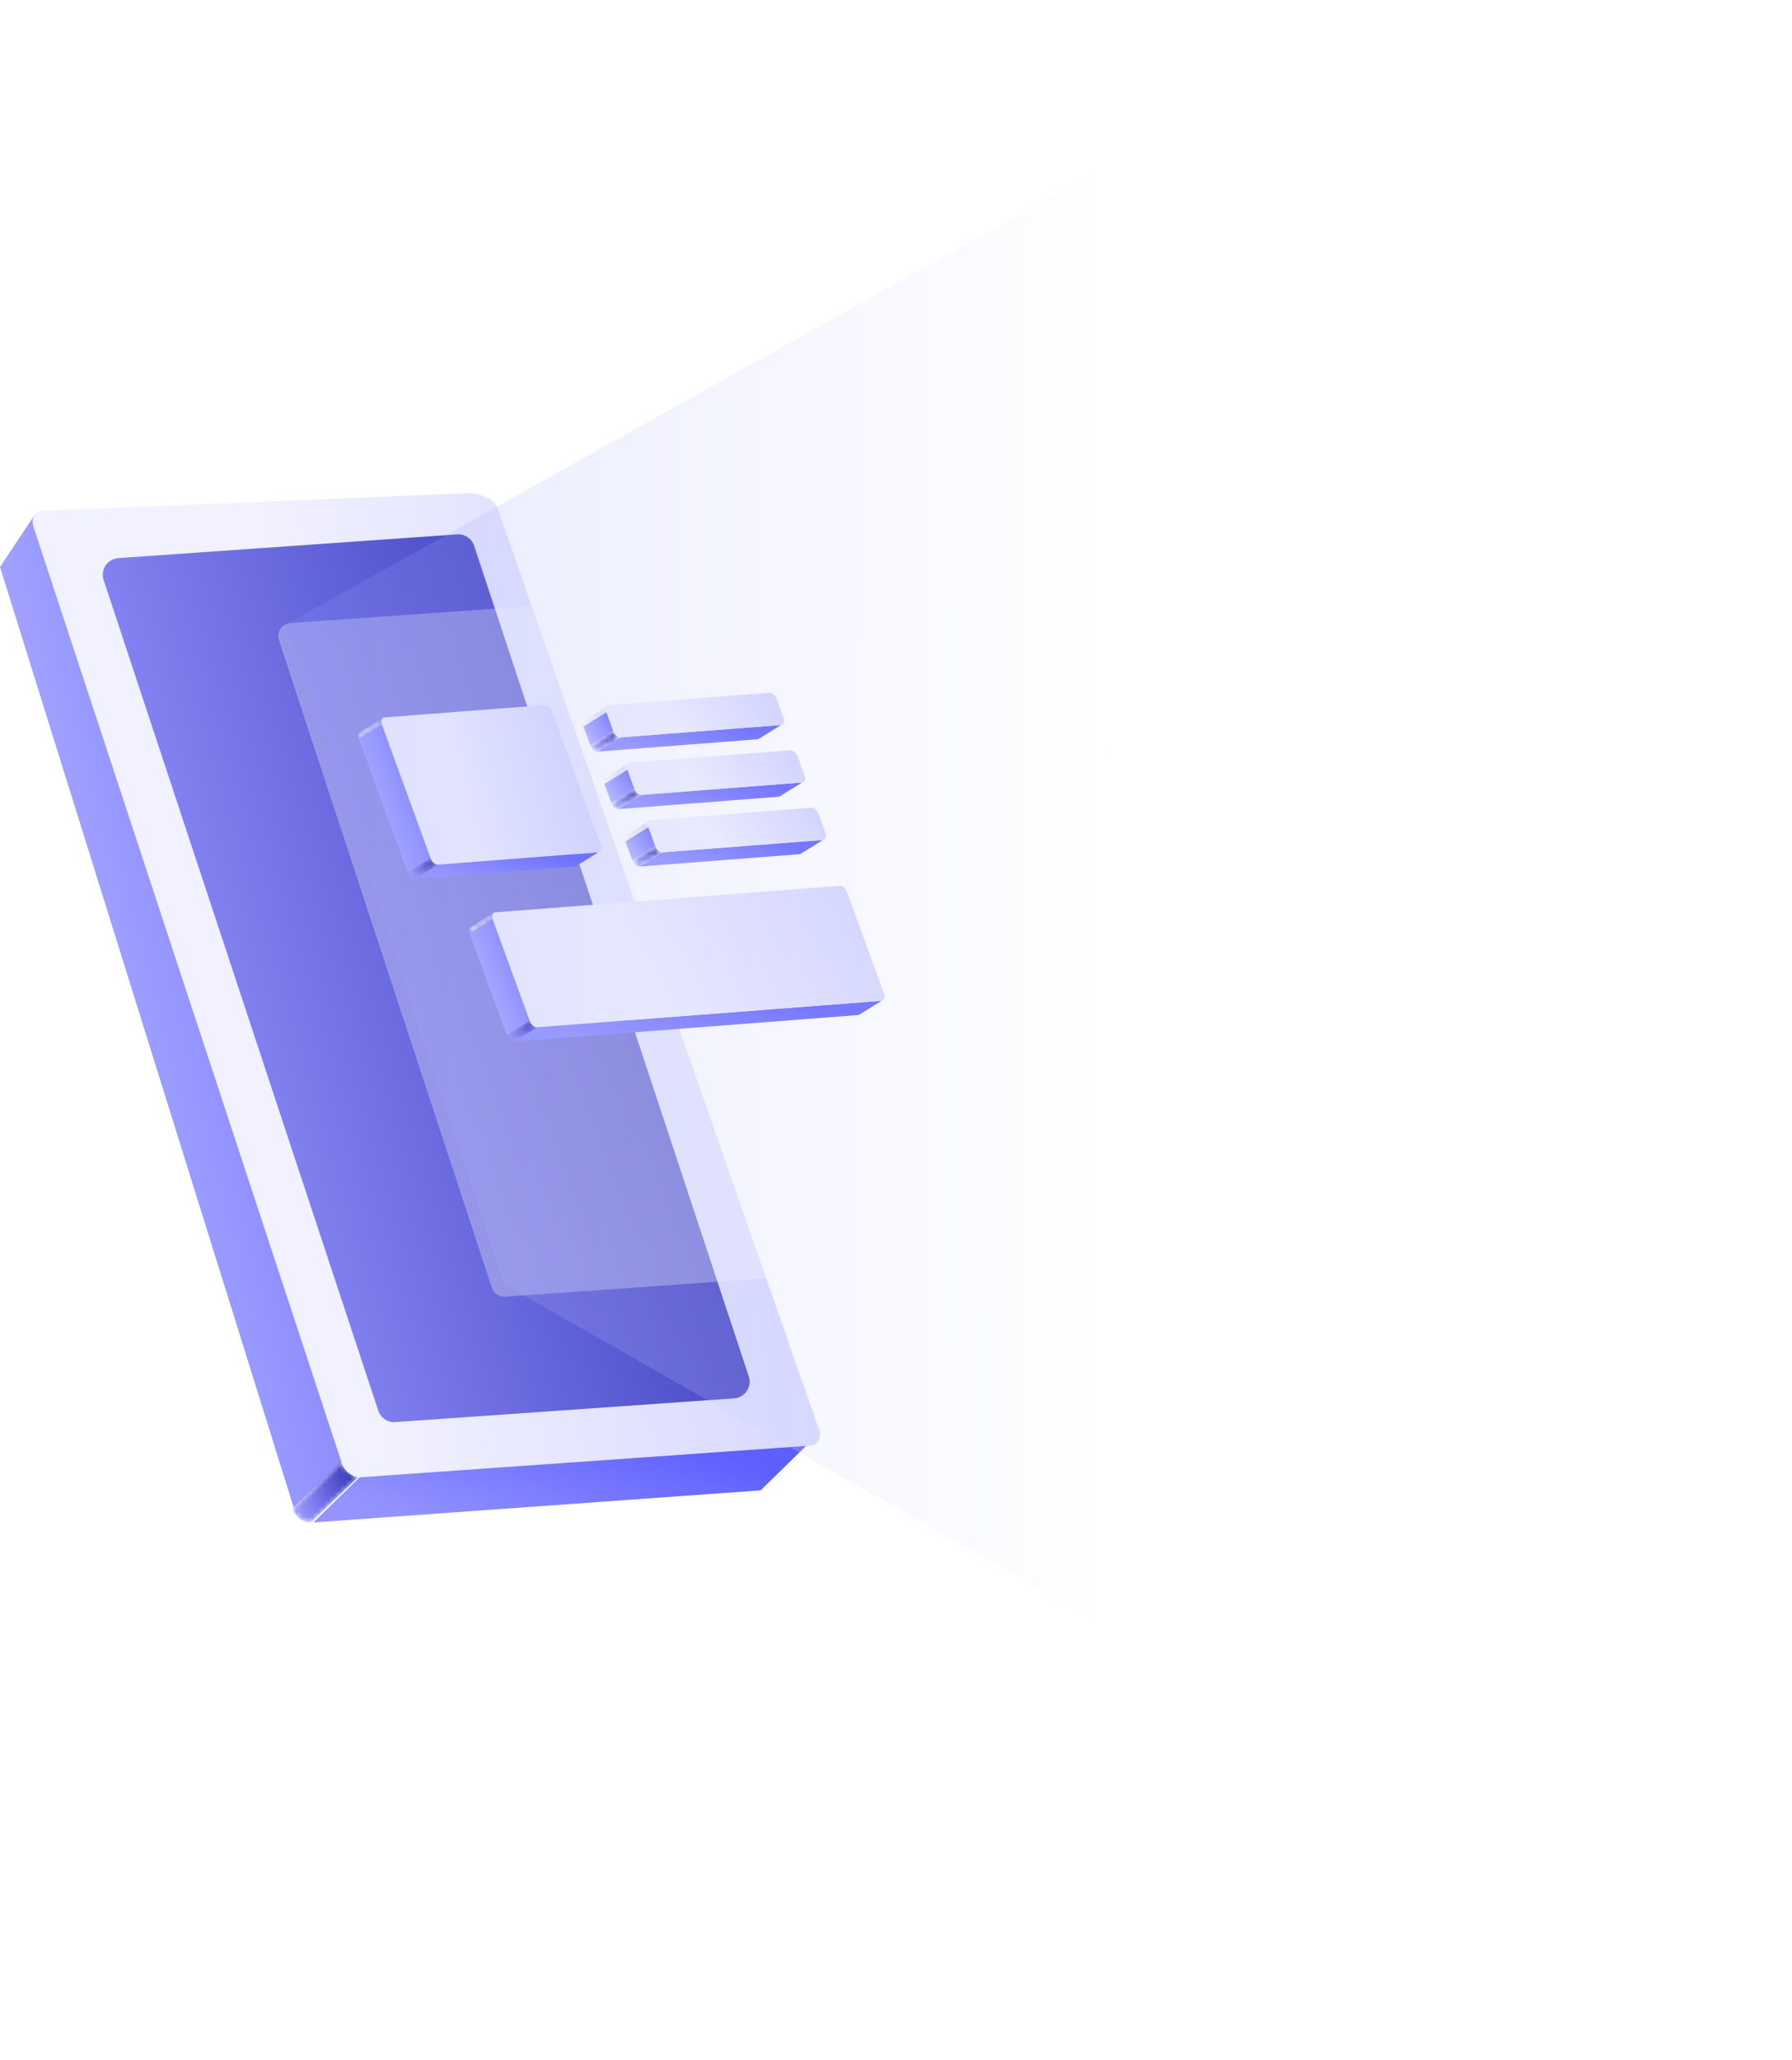 <svg width="335" height="385" viewBox="0 0 335 385" fill="none" xmlns="http://www.w3.org/2000/svg">
<path d="M151.387 269.526L142.195 278.524L58.586 284.524L67.778 275.526L151.387 269.526Z" fill="url(#paint0_linear_1_1605)"/>
<path d="M64.211 272.866L54.895 281.712L0 105.953L6.562 96.111L64.211 272.866Z" fill="url(#paint1_linear_1_1605)"/>
<mask id="mask0_1_1605" style="mask-type:luminance" maskUnits="userSpaceOnUse" x="54" y="273" width="14" height="12">
<path d="M67.352 275.685L58.144 284.52C56.705 284.622 55.129 283.455 54.624 281.913L63.832 273.078C64.34 274.616 65.917 275.783 67.352 275.685Z" fill="white"/>
</mask>
<g mask="url(#mask0_1_1605)">
<path d="M67.352 275.685L58.144 284.52C56.705 284.622 55.129 283.455 54.624 281.913L63.832 273.078C64.34 274.616 65.917 275.783 67.352 275.685Z" fill="url(#paint2_linear_1_1605)"/>
</g>
<path d="M87.645 92.168C89.088 92.066 92.408 93.159 92.914 94.704L153.103 267.196C153.612 268.738 152.855 270.072 151.412 270.174L67.433 276.081C65.99 276.183 64.409 275.014 63.903 273.469L6.252 98.436C5.742 96.895 6.499 95.561 7.942 95.459L87.645 92.168Z" fill="url(#paint3_linear_1_1605)"/>
<path d="M22.133 104.302L85.44 99.868C86.87 99.766 88.187 100.648 88.637 102.007L139.979 257.244C140.618 259.176 139.258 261.194 137.221 261.334L73.913 265.768C72.483 265.87 71.167 264.988 70.716 263.629L19.375 108.392C18.736 106.46 20.096 104.442 22.133 104.302Z" fill="url(#paint4_linear_1_1605)"/>
<g filter="url(#filter0_b_1_1605)">
<path d="M54.283 116.447L103.361 112.99C104.47 112.91 105.49 113.598 105.84 114.657L145.639 235.69C146.134 237.196 145.08 238.769 143.501 238.879L94.426 242.336C93.317 242.415 92.297 241.727 91.947 240.668L52.148 119.639C51.653 118.132 52.706 116.559 54.286 116.45L54.283 116.447Z" fill="white" fill-opacity="0.3"/>
</g>
<mask id="mask1_1_1605" style="mask-type:luminance" maskUnits="userSpaceOnUse" x="141" y="135" width="6" height="4">
<path d="M146.276 135.413L141.978 138.075C141.903 138.119 141.818 138.15 141.719 138.157L146.017 135.495C146.115 135.488 146.201 135.457 146.276 135.413Z" fill="white"/>
</mask>
<g mask="url(#mask1_1_1605)">
<path d="M146.275 135.414L141.977 138.075C141.902 138.12 141.817 138.151 141.718 138.158L146.016 135.496C146.114 135.489 146.2 135.458 146.275 135.414Z" fill="#565656"/>
</g>
<mask id="mask2_1_1605" style="mask-type:luminance" maskUnits="userSpaceOnUse" x="108" y="131" width="6" height="5">
<path d="M109.282 134.515L113.579 131.854C113.269 132.046 113.177 132.54 113.382 133.102L109.084 135.764C108.879 135.201 108.971 134.707 109.282 134.515Z" fill="white"/>
</mask>
<g mask="url(#mask2_1_1605)">
<path d="M113.381 133.103L109.083 135.764C109.059 135.699 109.039 135.637 109.025 135.572L113.323 132.911C113.34 132.972 113.357 133.038 113.381 133.103Z" fill="url(#paint5_linear_1_1605)"/>
<path d="M113.325 132.913L109.027 135.575C108.983 135.396 108.969 135.232 108.983 135.081L113.28 132.419C113.267 132.566 113.28 132.735 113.325 132.913Z" fill="url(#paint6_linear_1_1605)"/>
<path d="M113.282 132.423L108.984 135.084C108.995 134.964 109.025 134.858 109.07 134.769L113.367 132.107C113.323 132.2 113.296 132.306 113.282 132.423Z" fill="url(#paint7_linear_1_1605)"/>
<path d="M113.362 132.102L109.064 134.764C109.116 134.658 109.191 134.572 109.283 134.517L113.58 131.855C113.488 131.914 113.413 131.996 113.362 132.102Z" fill="url(#paint8_linear_1_1605)"/>
</g>
<path d="M146.014 135.494L141.717 138.152L111.741 140.464L116.036 137.802L146.014 135.494Z" fill="url(#paint9_linear_1_1605)"/>
<path d="M114.657 136.613L110.36 139.271L109.078 135.766L113.376 133.104L114.657 136.613Z" fill="url(#paint10_linear_1_1605)"/>
<mask id="mask3_1_1605" style="mask-type:luminance" maskUnits="userSpaceOnUse" x="110" y="136" width="7" height="5">
<path d="M116.041 137.807L111.743 140.469C111.235 140.507 110.618 139.978 110.366 139.282L114.664 136.62C114.916 137.317 115.533 137.845 116.041 137.807Z" fill="white"/>
</mask>
<g mask="url(#mask3_1_1605)">
<path d="M116.041 137.81L111.744 140.471C111.584 140.485 111.413 140.44 111.246 140.351L115.544 137.689C115.711 137.779 115.881 137.823 116.041 137.81Z" fill="url(#paint11_linear_1_1605)"/>
<path d="M115.543 137.689L111.246 140.35C111.137 140.292 111.028 140.213 110.922 140.12L115.22 137.459C115.322 137.551 115.431 137.63 115.543 137.689Z" fill="url(#paint12_linear_1_1605)"/>
<path d="M115.224 137.458L110.926 140.12C110.793 140 110.674 139.856 110.571 139.695L114.869 137.033C114.971 137.194 115.094 137.342 115.224 137.458Z" fill="url(#paint13_linear_1_1605)"/>
<path d="M114.866 137.034L110.568 139.695C110.486 139.568 110.418 139.431 110.367 139.284L114.665 136.622C114.72 136.766 114.788 136.907 114.866 137.034Z" fill="url(#paint14_linear_1_1605)"/>
</g>
<path d="M143.815 129.463C144.323 129.425 144.936 129.953 145.192 130.653L146.474 134.162C146.726 134.858 146.521 135.451 146.017 135.489L116.038 137.797C115.53 137.835 114.913 137.307 114.661 136.611L113.38 133.102C113.124 132.406 113.328 131.809 113.84 131.771L143.815 129.463Z" fill="url(#paint15_linear_1_1605)"/>
<mask id="mask4_1_1605" style="mask-type:luminance" maskUnits="userSpaceOnUse" x="145" y="146" width="6" height="3">
<path d="M150.198 146.159L145.901 148.821C145.826 148.865 145.74 148.896 145.642 148.903L149.939 146.241C150.038 146.235 150.123 146.207 150.198 146.159Z" fill="white"/>
</mask>
<g mask="url(#mask4_1_1605)">
<path d="M150.198 146.161L145.901 148.823C145.826 148.867 145.74 148.898 145.642 148.905L149.939 146.243C150.038 146.236 150.123 146.209 150.198 146.161Z" fill="#565656"/>
</g>
<mask id="mask5_1_1605" style="mask-type:luminance" maskUnits="userSpaceOnUse" x="112" y="142" width="6" height="5">
<path d="M113.196 145.262L117.493 142.6C117.183 142.792 117.091 143.29 117.296 143.849L112.998 146.51C112.793 145.951 112.885 145.454 113.196 145.262Z" fill="white"/>
</mask>
<g mask="url(#mask5_1_1605)">
<path d="M117.291 143.848L112.993 146.51C112.97 146.445 112.949 146.383 112.936 146.321L117.233 143.659C117.25 143.721 117.267 143.786 117.291 143.848Z" fill="url(#paint16_linear_1_1605)"/>
<path d="M117.235 143.661L112.937 146.323C112.893 146.145 112.879 145.98 112.893 145.829L117.191 143.167C117.177 143.315 117.191 143.483 117.235 143.661Z" fill="url(#paint17_linear_1_1605)"/>
<path d="M117.192 143.166L112.895 145.827C112.905 145.707 112.935 145.601 112.98 145.508L117.278 142.847C117.233 142.939 117.203 143.046 117.192 143.166Z" fill="url(#paint18_linear_1_1605)"/>
<path d="M117.275 142.848L112.978 145.509C113.029 145.403 113.104 145.317 113.196 145.262L117.493 142.601C117.401 142.659 117.326 142.745 117.275 142.848Z" fill="url(#paint19_linear_1_1605)"/>
</g>
<path d="M149.937 146.238L145.639 148.896L115.66 151.205L119.958 148.546L149.937 146.238Z" fill="url(#paint20_linear_1_1605)"/>
<path d="M118.577 147.354L114.279 150.016L113.001 146.507L117.295 143.845L118.577 147.354Z" fill="url(#paint21_linear_1_1605)"/>
<mask id="mask6_1_1605" style="mask-type:luminance" maskUnits="userSpaceOnUse" x="114" y="147" width="6" height="5">
<path d="M119.955 148.544L115.658 151.206C115.15 151.244 114.533 150.712 114.277 150.016L118.575 147.354C118.827 148.05 119.444 148.582 119.955 148.544Z" fill="white"/>
</mask>
<g mask="url(#mask6_1_1605)">
<path d="M119.955 148.545L115.657 151.206C115.497 151.22 115.326 151.175 115.159 151.086L119.457 148.425C119.624 148.514 119.794 148.558 119.955 148.545Z" fill="url(#paint22_linear_1_1605)"/>
<path d="M119.457 148.423L115.159 151.085C115.05 151.027 114.941 150.948 114.835 150.855L119.133 148.194C119.235 148.286 119.344 148.365 119.457 148.423Z" fill="url(#paint23_linear_1_1605)"/>
<path d="M119.133 148.194L114.835 150.855C114.702 150.735 114.583 150.591 114.478 150.427L118.775 147.765C118.878 147.93 119 148.074 119.133 148.194Z" fill="url(#paint24_linear_1_1605)"/>
<path d="M118.78 147.766L114.482 150.427C114.4 150.3 114.332 150.16 114.277 150.016L118.575 147.354C118.63 147.498 118.698 147.639 118.78 147.766Z" fill="url(#paint25_linear_1_1605)"/>
</g>
<path d="M147.733 140.207C148.241 140.169 148.858 140.701 149.11 141.397L150.392 144.906C150.644 145.602 150.443 146.199 149.935 146.237L119.956 148.545C119.448 148.583 118.831 148.051 118.576 147.355L117.294 143.846C117.042 143.15 117.243 142.553 117.754 142.515L147.733 140.207Z" fill="url(#paint26_linear_1_1605)"/>
<mask id="mask7_1_1605" style="mask-type:luminance" maskUnits="userSpaceOnUse" x="149" y="156" width="6" height="4">
<path d="M154.12 156.893L149.823 159.554C149.748 159.599 149.662 159.63 149.563 159.637L153.861 156.975C153.96 156.968 154.045 156.937 154.12 156.893Z" fill="white"/>
</mask>
<g mask="url(#mask7_1_1605)">
<path d="M154.121 156.893L149.823 159.554C149.748 159.599 149.663 159.63 149.564 159.637L153.862 156.975C153.961 156.968 154.046 156.937 154.121 156.893Z" fill="#565656"/>
</g>
<mask id="mask8_1_1605" style="mask-type:luminance" maskUnits="userSpaceOnUse" x="116" y="153" width="6" height="5">
<path d="M117.117 155.996L121.415 153.334C121.105 153.527 121.013 154.02 121.218 154.583L116.92 157.245C116.715 156.682 116.807 156.188 117.117 155.996Z" fill="white"/>
</mask>
<g mask="url(#mask8_1_1605)">
<path d="M121.22 154.581L116.922 157.242C116.898 157.177 116.878 157.116 116.864 157.05L121.162 154.389C121.179 154.45 121.196 154.516 121.22 154.581Z" fill="url(#paint27_linear_1_1605)"/>
<path d="M121.158 154.391L116.86 157.052C116.816 156.874 116.802 156.709 116.816 156.558L121.113 153.897C121.1 154.044 121.113 154.212 121.158 154.391Z" fill="url(#paint28_linear_1_1605)"/>
<path d="M121.115 153.901L116.817 156.562C116.828 156.442 116.858 156.336 116.903 156.247L121.2 153.585C121.156 153.678 121.129 153.784 121.115 153.901Z" fill="url(#paint29_linear_1_1605)"/>
<path d="M121.198 153.58L116.9 156.242C116.952 156.135 117.026 156.05 117.119 155.995L121.416 153.333C121.324 153.391 121.249 153.474 121.198 153.58Z" fill="url(#paint30_linear_1_1605)"/>
</g>
<path d="M153.856 156.973L149.558 159.631L119.579 161.943L123.877 159.282L153.856 156.973Z" fill="url(#paint31_linear_1_1605)"/>
<path d="M122.499 158.095L118.201 160.757L116.92 157.248L121.218 154.586L122.499 158.095Z" fill="url(#paint32_linear_1_1605)"/>
<mask id="mask9_1_1605" style="mask-type:luminance" maskUnits="userSpaceOnUse" x="118" y="158" width="6" height="4">
<path d="M123.877 159.286L119.579 161.948C119.071 161.986 118.454 161.457 118.202 160.761L122.5 158.099C122.752 158.796 123.369 159.324 123.877 159.286Z" fill="white"/>
</mask>
<g mask="url(#mask9_1_1605)">
<path d="M123.876 159.289L119.579 161.95C119.418 161.964 119.248 161.919 119.081 161.83L123.379 159.168C123.546 159.258 123.716 159.302 123.876 159.289Z" fill="url(#paint33_linear_1_1605)"/>
<path d="M123.378 159.168L119.081 161.829C118.972 161.771 118.862 161.692 118.757 161.599L123.055 158.938C123.157 159.03 123.266 159.109 123.378 159.168Z" fill="url(#paint34_linear_1_1605)"/>
<path d="M123.055 158.937L118.757 161.599C118.624 161.479 118.505 161.335 118.402 161.174L122.7 158.512C122.802 158.673 122.925 158.821 123.055 158.937Z" fill="url(#paint35_linear_1_1605)"/>
<path d="M122.701 158.513L118.403 161.174C118.321 161.047 118.253 160.91 118.202 160.763L122.5 158.101C122.554 158.245 122.623 158.386 122.701 158.513Z" fill="url(#paint36_linear_1_1605)"/>
</g>
<path d="M151.654 150.948C152.162 150.91 152.775 151.438 153.031 152.138L154.312 155.647C154.565 156.343 154.36 156.936 153.856 156.974L123.877 159.283C123.369 159.32 122.752 158.792 122.5 158.096L121.218 154.587C120.963 153.891 121.167 153.294 121.679 153.256L151.657 150.948H151.654Z" fill="url(#paint37_linear_1_1605)"/>
<mask id="mask10_1_1605" style="mask-type:luminance" maskUnits="userSpaceOnUse" x="107" y="159" width="6" height="3">
<path d="M112.124 159.195L107.826 161.856C107.751 161.901 107.663 161.932 107.567 161.939L111.865 159.277C111.964 159.27 112.053 159.239 112.124 159.195Z" fill="white"/>
</mask>
<g mask="url(#mask10_1_1605)">
<path d="M112.125 159.195L107.827 161.856C107.752 161.901 107.664 161.932 107.568 161.939L111.866 159.277C111.965 159.27 112.054 159.239 112.125 159.195Z" fill="#565656"/>
</g>
<mask id="mask11_1_1605" style="mask-type:luminance" maskUnits="userSpaceOnUse" x="66" y="134" width="6" height="5">
<path d="M67.284 136.819L71.581 134.157C71.271 134.349 71.176 134.843 71.384 135.405L67.086 138.067C66.881 137.505 66.977 137.011 67.284 136.819Z" fill="white"/>
</mask>
<g mask="url(#mask11_1_1605)">
<path d="M71.382 135.402L67.084 138.063C67.06 137.998 67.04 137.937 67.026 137.875L71.324 135.213C71.341 135.275 71.358 135.34 71.382 135.402Z" fill="url(#paint38_linear_1_1605)"/>
<path d="M71.326 135.215L67.028 137.877C66.984 137.699 66.97 137.534 66.984 137.383L71.281 134.721C71.268 134.869 71.281 135.037 71.326 135.215Z" fill="url(#paint39_linear_1_1605)"/>
<path d="M71.279 134.72L66.981 137.381C66.992 137.261 67.022 137.155 67.067 137.062L71.364 134.401C71.32 134.493 71.29 134.6 71.279 134.72Z" fill="url(#paint40_linear_1_1605)"/>
<path d="M71.363 134.405L67.065 137.066C67.117 136.96 67.192 136.874 67.284 136.819L71.581 134.158C71.489 134.216 71.414 134.302 71.363 134.405Z" fill="url(#paint41_linear_1_1605)"/>
</g>
<path d="M111.856 159.276L107.562 161.938L77.583 164.246L81.881 161.584L111.856 159.276Z" fill="url(#paint42_linear_1_1605)"/>
<path d="M80.501 160.398L76.204 163.059L67.083 138.069L71.381 135.407L80.501 160.398Z" fill="url(#paint43_linear_1_1605)"/>
<mask id="mask12_1_1605" style="mask-type:luminance" maskUnits="userSpaceOnUse" x="76" y="160" width="6" height="5">
<path d="M81.879 161.588L77.581 164.25C77.073 164.288 76.456 163.76 76.204 163.063L80.502 160.402C80.754 161.098 81.374 161.626 81.879 161.588Z" fill="white"/>
</mask>
<g mask="url(#mask12_1_1605)">
<path d="M81.879 161.589L77.582 164.251C77.421 164.264 77.251 164.22 77.084 164.131L81.382 161.469C81.549 161.558 81.719 161.603 81.879 161.589Z" fill="url(#paint44_linear_1_1605)"/>
<path d="M81.381 161.468L77.084 164.13C76.971 164.071 76.862 163.992 76.76 163.9L81.058 161.238C81.16 161.331 81.269 161.41 81.381 161.468Z" fill="url(#paint45_linear_1_1605)"/>
<path d="M81.058 161.238L76.761 163.899C76.628 163.779 76.508 163.635 76.406 163.474L80.704 160.812C80.806 160.973 80.929 161.121 81.058 161.238Z" fill="url(#paint46_linear_1_1605)"/>
<path d="M80.701 160.813L76.403 163.474C76.321 163.347 76.253 163.21 76.202 163.066L80.5 160.405C80.555 160.549 80.623 160.686 80.701 160.813Z" fill="url(#paint47_linear_1_1605)"/>
</g>
<path d="M101.82 131.769C102.328 131.731 102.945 132.259 103.2 132.959L112.321 157.95C112.573 158.646 112.368 159.239 111.861 159.277L81.882 161.585C81.374 161.623 80.757 161.095 80.505 160.399L71.381 135.408C71.125 134.711 71.333 134.115 71.841 134.077L101.82 131.769Z" fill="url(#paint48_linear_1_1605)"/>
<mask id="mask13_1_1605" style="mask-type:luminance" maskUnits="userSpaceOnUse" x="160" y="186" width="6" height="4">
<path d="M165.07 186.949L160.773 189.611C160.698 189.655 160.613 189.686 160.514 189.693L164.811 187.031C164.91 187.024 164.996 186.994 165.07 186.949Z" fill="white"/>
</mask>
<g mask="url(#mask13_1_1605)">
<path d="M165.07 186.949L160.772 189.611C160.697 189.656 160.612 189.687 160.513 189.693L164.81 187.032C164.909 187.025 164.995 186.994 165.07 186.949Z" fill="#565656"/>
</g>
<mask id="mask14_1_1605" style="mask-type:luminance" maskUnits="userSpaceOnUse" x="87" y="170" width="6" height="5">
<path d="M88.008 173.25L92.306 170.588C91.996 170.78 91.901 171.277 92.105 171.836L87.807 174.498C87.603 173.939 87.698 173.442 88.008 173.25Z" fill="white"/>
</mask>
<g mask="url(#mask14_1_1605)">
<path d="M92.103 171.841L87.805 174.503C87.781 174.438 87.761 174.376 87.747 174.314L92.045 171.653C92.062 171.714 92.079 171.776 92.103 171.841Z" fill="url(#paint49_linear_1_1605)"/>
<path d="M92.046 171.652L87.749 174.314C87.704 174.135 87.691 173.971 87.704 173.82L92.002 171.158C91.988 171.305 92.002 171.474 92.046 171.652Z" fill="url(#paint50_linear_1_1605)"/>
<path d="M92 171.159L87.702 173.821C87.712 173.701 87.743 173.594 87.787 173.502L92.085 170.84C92.041 170.933 92.01 171.039 92 171.159Z" fill="url(#paint51_linear_1_1605)"/>
<path d="M92.084 170.839L87.786 173.5C87.837 173.394 87.912 173.308 88.004 173.25L92.302 170.588C92.21 170.646 92.135 170.732 92.084 170.839Z" fill="url(#paint52_linear_1_1605)"/>
</g>
<path d="M164.816 187.031L160.518 189.689L96.109 194.653L100.407 191.991L164.816 187.031Z" fill="url(#paint53_linear_1_1605)"/>
<path d="M99.028 190.804L94.731 193.466L87.809 174.502L92.106 171.84L99.028 190.804Z" fill="url(#paint54_linear_1_1605)"/>
<mask id="mask15_1_1605" style="mask-type:luminance" maskUnits="userSpaceOnUse" x="94" y="190" width="7" height="5">
<path d="M100.409 191.993L96.111 194.655C95.603 194.693 94.987 194.165 94.734 193.468L99.032 190.807C99.284 191.503 99.905 192.031 100.409 191.993Z" fill="white"/>
</mask>
<g mask="url(#mask15_1_1605)">
<path d="M100.41 191.995L96.112 194.657C95.952 194.67 95.781 194.626 95.614 194.537L99.912 191.875C100.079 191.964 100.249 192.009 100.41 191.995Z" fill="url(#paint55_linear_1_1605)"/>
<path d="M99.912 191.874L95.614 194.536C95.501 194.477 95.392 194.399 95.29 194.306L99.588 191.644C99.69 191.737 99.799 191.816 99.912 191.874Z" fill="url(#paint56_linear_1_1605)"/>
<path d="M99.588 191.644L95.29 194.305C95.157 194.185 95.038 194.041 94.936 193.88L99.233 191.219C99.336 191.38 99.458 191.527 99.588 191.644Z" fill="url(#paint57_linear_1_1605)"/>
<path d="M99.234 191.216L94.936 193.877C94.855 193.751 94.787 193.613 94.735 193.469L99.033 190.808C99.088 190.952 99.156 191.089 99.234 191.216Z" fill="url(#paint58_linear_1_1605)"/>
</g>
<path d="M156.975 165.545C157.482 165.507 158.099 166.039 158.351 166.735L165.274 185.7C165.526 186.396 165.321 186.989 164.817 187.027L100.408 191.987C99.9 192.025 99.283 191.496 99.031 190.8L92.109 171.836C91.857 171.139 92.061 170.543 92.569 170.505L156.978 165.545H156.975Z" fill="url(#paint59_linear_1_1605)"/>
<path d="M236.488 14.402L53.431 116.733L94.207 239.998L334.773 377.006L410.232 369.038L460.239 32.991L236.488 14.402Z" fill="url(#paint60_linear_1_1605)" fill-opacity="0.2"/>
<defs>
<filter id="filter0_b_1_1605" x="46.641" y="107.6" width="104.505" height="140.125" filterUnits="userSpaceOnUse" color-interpolation-filters="sRGB">
<feFlood flood-opacity="0" result="BackgroundImageFix"/>
<feGaussianBlur in="BackgroundImageFix" stdDeviation="2.692"/>
<feComposite in2="SourceAlpha" operator="in" result="effect1_backgroundBlur_1_1605"/>
<feBlend mode="normal" in="SourceGraphic" in2="effect1_backgroundBlur_1_1605" result="shape"/>
</filter>
<linearGradient id="paint0_linear_1_1605" x1="149.704" y1="277.037" x2="137.436" y2="308.487" gradientUnits="userSpaceOnUse">
<stop stop-color="#5E5FFF"/>
<stop offset="1" stop-color="#9494FF"/>
</linearGradient>
<linearGradient id="paint1_linear_1_1605" x1="62.423" y1="128.429" x2="-18.365" y2="148.426" gradientUnits="userSpaceOnUse">
<stop stop-color="#7273FF"/>
<stop offset="1" stop-color="#B8B9FF"/>
</linearGradient>
<linearGradient id="paint2_linear_1_1605" x1="67.121" y1="278.812" x2="56.611" y2="283.652" gradientUnits="userSpaceOnUse">
<stop stop-color="#3A3BBA"/>
<stop offset="1" stop-color="#9494FF"/>
</linearGradient>
<linearGradient id="paint3_linear_1_1605" x1="57.984" y1="169.265" x2="168.455" y2="154.572" gradientUnits="userSpaceOnUse">
<stop stop-color="#F1F1FF"/>
<stop offset="1" stop-color="#CECFFF"/>
</linearGradient>
<linearGradient id="paint4_linear_1_1605" x1="137.946" y1="182.957" x2="27.025" y2="216.449" gradientUnits="userSpaceOnUse">
<stop stop-color="#3A3BBA"/>
<stop offset="1" stop-color="#9494FF"/>
</linearGradient>
<linearGradient id="paint5_linear_1_1605" x1="111.203" y1="132.911" x2="111.203" y2="135.764" gradientUnits="userSpaceOnUse">
<stop stop-color="#494949"/>
<stop offset="0" stop-color="#C9C4FF"/>
<stop offset="1" stop-color="white"/>
</linearGradient>
<linearGradient id="paint6_linear_1_1605" x1="111.151" y1="132.419" x2="111.151" y2="135.575" gradientUnits="userSpaceOnUse">
<stop stop-color="#494949"/>
<stop offset="0" stop-color="#C9C4FF"/>
<stop offset="1" stop-color="white"/>
</linearGradient>
<linearGradient id="paint7_linear_1_1605" x1="111.176" y1="132.107" x2="111.176" y2="135.084" gradientUnits="userSpaceOnUse">
<stop stop-color="#494949"/>
<stop offset="0" stop-color="#C9C4FF"/>
<stop offset="1" stop-color="white"/>
</linearGradient>
<linearGradient id="paint8_linear_1_1605" x1="111.322" y1="131.855" x2="111.322" y2="134.764" gradientUnits="userSpaceOnUse">
<stop stop-color="#494949"/>
<stop offset="0" stop-color="#C9C4FF"/>
<stop offset="1" stop-color="white"/>
</linearGradient>
<linearGradient id="paint9_linear_1_1605" x1="145.393" y1="137.983" x2="141.649" y2="148.68" gradientUnits="userSpaceOnUse">
<stop stop-color="#5E5FFF"/>
<stop offset="1" stop-color="#9494FF"/>
</linearGradient>
<linearGradient id="paint10_linear_1_1605" x1="114.502" y1="134.178" x2="109.252" y2="137.576" gradientUnits="userSpaceOnUse">
<stop stop-color="#7273FF"/>
<stop offset="1" stop-color="#B8B9FF"/>
</linearGradient>
<linearGradient id="paint11_linear_1_1605" x1="115.955" y1="139.084" x2="112.774" y2="141.353" gradientUnits="userSpaceOnUse">
<stop stop-color="#3A3BBA"/>
<stop offset="1" stop-color="#9494FF"/>
</linearGradient>
<linearGradient id="paint12_linear_1_1605" x1="115.46" y1="138.907" x2="112.244" y2="141.036" gradientUnits="userSpaceOnUse">
<stop stop-color="#3A3BBA"/>
<stop offset="1" stop-color="#9494FF"/>
</linearGradient>
<linearGradient id="paint13_linear_1_1605" x1="115.139" y1="138.579" x2="111.789" y2="140.671" gradientUnits="userSpaceOnUse">
<stop stop-color="#3A3BBA"/>
<stop offset="1" stop-color="#9494FF"/>
</linearGradient>
<linearGradient id="paint14_linear_1_1605" x1="114.785" y1="138.161" x2="111.492" y2="140.158" gradientUnits="userSpaceOnUse">
<stop stop-color="#3A3BBA"/>
<stop offset="1" stop-color="#9494FF"/>
</linearGradient>
<linearGradient id="paint15_linear_1_1605" x1="125.015" y1="132.956" x2="142.676" y2="121.229" gradientUnits="userSpaceOnUse">
<stop stop-color="#F1F1FF"/>
<stop offset="1" stop-color="#CECFFF"/>
</linearGradient>
<linearGradient id="paint16_linear_1_1605" x1="115.113" y1="143.659" x2="115.113" y2="146.51" gradientUnits="userSpaceOnUse">
<stop stop-color="#494949"/>
<stop offset="0" stop-color="#C9C4FF"/>
<stop offset="1" stop-color="white"/>
</linearGradient>
<linearGradient id="paint17_linear_1_1605" x1="115.061" y1="143.167" x2="115.061" y2="146.323" gradientUnits="userSpaceOnUse">
<stop stop-color="#494949"/>
<stop offset="0" stop-color="#C9C4FF"/>
<stop offset="1" stop-color="white"/>
</linearGradient>
<linearGradient id="paint18_linear_1_1605" x1="115.086" y1="142.847" x2="115.086" y2="145.827" gradientUnits="userSpaceOnUse">
<stop stop-color="#494949"/>
<stop offset="0" stop-color="#C9C4FF"/>
<stop offset="1" stop-color="white"/>
</linearGradient>
<linearGradient id="paint19_linear_1_1605" x1="115.235" y1="142.601" x2="115.235" y2="145.509" gradientUnits="userSpaceOnUse">
<stop stop-color="#494949"/>
<stop offset="0" stop-color="#C9C4FF"/>
<stop offset="1" stop-color="white"/>
</linearGradient>
<linearGradient id="paint20_linear_1_1605" x1="149.315" y1="148.726" x2="145.576" y2="159.417" gradientUnits="userSpaceOnUse">
<stop stop-color="#5E5FFF"/>
<stop offset="1" stop-color="#9494FF"/>
</linearGradient>
<linearGradient id="paint21_linear_1_1605" x1="118.422" y1="144.919" x2="113.171" y2="148.314" gradientUnits="userSpaceOnUse">
<stop stop-color="#7273FF"/>
<stop offset="1" stop-color="#B8B9FF"/>
</linearGradient>
<linearGradient id="paint22_linear_1_1605" x1="119.868" y1="149.819" x2="116.687" y2="152.088" gradientUnits="userSpaceOnUse">
<stop stop-color="#3A3BBA"/>
<stop offset="1" stop-color="#9494FF"/>
</linearGradient>
<linearGradient id="paint23_linear_1_1605" x1="119.373" y1="149.642" x2="116.157" y2="151.771" gradientUnits="userSpaceOnUse">
<stop stop-color="#3A3BBA"/>
<stop offset="1" stop-color="#9494FF"/>
</linearGradient>
<linearGradient id="paint24_linear_1_1605" x1="119.049" y1="149.313" x2="115.695" y2="151.406" gradientUnits="userSpaceOnUse">
<stop stop-color="#3A3BBA"/>
<stop offset="1" stop-color="#9494FF"/>
</linearGradient>
<linearGradient id="paint25_linear_1_1605" x1="118.698" y1="148.893" x2="115.405" y2="150.892" gradientUnits="userSpaceOnUse">
<stop stop-color="#3A3BBA"/>
<stop offset="1" stop-color="#9494FF"/>
</linearGradient>
<linearGradient id="paint26_linear_1_1605" x1="128.932" y1="143.702" x2="146.597" y2="131.975" gradientUnits="userSpaceOnUse">
<stop stop-color="#F1F1FF"/>
<stop offset="1" stop-color="#CECFFF"/>
</linearGradient>
<linearGradient id="paint27_linear_1_1605" x1="119.042" y1="154.389" x2="119.042" y2="157.242" gradientUnits="userSpaceOnUse">
<stop stop-color="#494949"/>
<stop offset="0" stop-color="#C9C4FF"/>
<stop offset="1" stop-color="white"/>
</linearGradient>
<linearGradient id="paint28_linear_1_1605" x1="118.984" y1="153.897" x2="118.984" y2="157.052" gradientUnits="userSpaceOnUse">
<stop stop-color="#494949"/>
<stop offset="0" stop-color="#C9C4FF"/>
<stop offset="1" stop-color="white"/>
</linearGradient>
<linearGradient id="paint29_linear_1_1605" x1="119.009" y1="153.585" x2="119.009" y2="156.562" gradientUnits="userSpaceOnUse">
<stop stop-color="#494949"/>
<stop offset="0" stop-color="#C9C4FF"/>
<stop offset="1" stop-color="white"/>
</linearGradient>
<linearGradient id="paint30_linear_1_1605" x1="119.158" y1="153.333" x2="119.158" y2="156.242" gradientUnits="userSpaceOnUse">
<stop stop-color="#494949"/>
<stop offset="0" stop-color="#C9C4FF"/>
<stop offset="1" stop-color="white"/>
</linearGradient>
<linearGradient id="paint31_linear_1_1605" x1="153.234" y1="159.462" x2="149.49" y2="170.16" gradientUnits="userSpaceOnUse">
<stop stop-color="#5E5FFF"/>
<stop offset="1" stop-color="#9494FF"/>
</linearGradient>
<linearGradient id="paint32_linear_1_1605" x1="122.344" y1="155.661" x2="117.092" y2="159.058" gradientUnits="userSpaceOnUse">
<stop stop-color="#7273FF"/>
<stop offset="1" stop-color="#B8B9FF"/>
</linearGradient>
<linearGradient id="paint33_linear_1_1605" x1="123.79" y1="160.563" x2="120.609" y2="162.832" gradientUnits="userSpaceOnUse">
<stop stop-color="#3A3BBA"/>
<stop offset="1" stop-color="#9494FF"/>
</linearGradient>
<linearGradient id="paint34_linear_1_1605" x1="123.295" y1="160.386" x2="120.079" y2="162.515" gradientUnits="userSpaceOnUse">
<stop stop-color="#3A3BBA"/>
<stop offset="1" stop-color="#9494FF"/>
</linearGradient>
<linearGradient id="paint35_linear_1_1605" x1="122.97" y1="160.058" x2="119.62" y2="162.15" gradientUnits="userSpaceOnUse">
<stop stop-color="#3A3BBA"/>
<stop offset="1" stop-color="#9494FF"/>
</linearGradient>
<linearGradient id="paint36_linear_1_1605" x1="122.619" y1="159.64" x2="119.327" y2="161.637" gradientUnits="userSpaceOnUse">
<stop stop-color="#3A3BBA"/>
<stop offset="1" stop-color="#9494FF"/>
</linearGradient>
<linearGradient id="paint37_linear_1_1605" x1="132.854" y1="154.441" x2="150.514" y2="142.714" gradientUnits="userSpaceOnUse">
<stop stop-color="#F1F1FF"/>
<stop offset="1" stop-color="#CECFFF"/>
</linearGradient>
<linearGradient id="paint38_linear_1_1605" x1="69.204" y1="135.213" x2="69.204" y2="138.063" gradientUnits="userSpaceOnUse">
<stop stop-color="#494949"/>
<stop offset="0" stop-color="#C9C4FF"/>
<stop offset="1" stop-color="white"/>
</linearGradient>
<linearGradient id="paint39_linear_1_1605" x1="69.152" y1="134.721" x2="69.152" y2="137.877" gradientUnits="userSpaceOnUse">
<stop stop-color="#494949"/>
<stop offset="0" stop-color="#C9C4FF"/>
<stop offset="1" stop-color="white"/>
</linearGradient>
<linearGradient id="paint40_linear_1_1605" x1="69.173" y1="134.401" x2="69.173" y2="137.381" gradientUnits="userSpaceOnUse">
<stop stop-color="#494949"/>
<stop offset="0" stop-color="#C9C4FF"/>
<stop offset="1" stop-color="white"/>
</linearGradient>
<linearGradient id="paint41_linear_1_1605" x1="69.323" y1="134.158" x2="69.323" y2="137.066" gradientUnits="userSpaceOnUse">
<stop stop-color="#494949"/>
<stop offset="0" stop-color="#C9C4FF"/>
<stop offset="1" stop-color="white"/>
</linearGradient>
<linearGradient id="paint42_linear_1_1605" x1="111.235" y1="161.765" x2="107.491" y2="172.462" gradientUnits="userSpaceOnUse">
<stop stop-color="#5E5FFF"/>
<stop offset="1" stop-color="#9494FF"/>
</linearGradient>
<linearGradient id="paint43_linear_1_1605" x1="80.128" y1="140.222" x2="64.138" y2="145.773" gradientUnits="userSpaceOnUse">
<stop stop-color="#7273FF"/>
<stop offset="1" stop-color="#B8B9FF"/>
</linearGradient>
<linearGradient id="paint44_linear_1_1605" x1="81.792" y1="162.863" x2="78.612" y2="165.133" gradientUnits="userSpaceOnUse">
<stop stop-color="#3A3BBA"/>
<stop offset="1" stop-color="#9494FF"/>
</linearGradient>
<linearGradient id="paint45_linear_1_1605" x1="81.297" y1="162.686" x2="78.082" y2="164.816" gradientUnits="userSpaceOnUse">
<stop stop-color="#3A3BBA"/>
<stop offset="1" stop-color="#9494FF"/>
</linearGradient>
<linearGradient id="paint46_linear_1_1605" x1="80.974" y1="162.358" x2="77.624" y2="164.45" gradientUnits="userSpaceOnUse">
<stop stop-color="#3A3BBA"/>
<stop offset="1" stop-color="#9494FF"/>
</linearGradient>
<linearGradient id="paint47_linear_1_1605" x1="80.62" y1="161.942" x2="77.329" y2="163.94" gradientUnits="userSpaceOnUse">
<stop stop-color="#3A3BBA"/>
<stop offset="1" stop-color="#9494FF"/>
</linearGradient>
<linearGradient id="paint48_linear_1_1605" x1="85.783" y1="144.268" x2="115.652" y2="137.415" gradientUnits="userSpaceOnUse">
<stop stop-color="#F1F1FF"/>
<stop offset="1" stop-color="#CECFFF"/>
</linearGradient>
<linearGradient id="paint49_linear_1_1605" x1="89.925" y1="171.653" x2="89.925" y2="174.503" gradientUnits="userSpaceOnUse">
<stop stop-color="#494949"/>
<stop offset="0" stop-color="#C9C4FF"/>
<stop offset="1" stop-color="white"/>
</linearGradient>
<linearGradient id="paint50_linear_1_1605" x1="89.873" y1="171.158" x2="89.873" y2="174.314" gradientUnits="userSpaceOnUse">
<stop stop-color="#494949"/>
<stop offset="0" stop-color="#C9C4FF"/>
<stop offset="1" stop-color="white"/>
</linearGradient>
<linearGradient id="paint51_linear_1_1605" x1="89.894" y1="170.84" x2="89.894" y2="173.821" gradientUnits="userSpaceOnUse">
<stop stop-color="#494949"/>
<stop offset="0" stop-color="#C9C4FF"/>
<stop offset="1" stop-color="white"/>
</linearGradient>
<linearGradient id="paint52_linear_1_1605" x1="90.044" y1="170.588" x2="90.044" y2="173.5" gradientUnits="userSpaceOnUse">
<stop stop-color="#494949"/>
<stop offset="0" stop-color="#C9C4FF"/>
<stop offset="1" stop-color="white"/>
</linearGradient>
<linearGradient id="paint53_linear_1_1605" x1="163.57" y1="190.848" x2="158.97" y2="208.03" gradientUnits="userSpaceOnUse">
<stop stop-color="#5E5FFF"/>
<stop offset="1" stop-color="#9494FF"/>
</linearGradient>
<linearGradient id="paint54_linear_1_1605" x1="98.716" y1="175.606" x2="85.549" y2="180.493" gradientUnits="userSpaceOnUse">
<stop stop-color="#7273FF"/>
<stop offset="1" stop-color="#B8B9FF"/>
</linearGradient>
<linearGradient id="paint55_linear_1_1605" x1="100.323" y1="193.269" x2="97.142" y2="195.539" gradientUnits="userSpaceOnUse">
<stop stop-color="#3A3BBA"/>
<stop offset="1" stop-color="#9494FF"/>
</linearGradient>
<linearGradient id="paint56_linear_1_1605" x1="99.828" y1="193.092" x2="96.612" y2="195.222" gradientUnits="userSpaceOnUse">
<stop stop-color="#3A3BBA"/>
<stop offset="1" stop-color="#9494FF"/>
</linearGradient>
<linearGradient id="paint57_linear_1_1605" x1="99.503" y1="192.765" x2="96.153" y2="194.856" gradientUnits="userSpaceOnUse">
<stop stop-color="#3A3BBA"/>
<stop offset="1" stop-color="#9494FF"/>
</linearGradient>
<linearGradient id="paint58_linear_1_1605" x1="99.153" y1="192.345" x2="95.862" y2="194.343" gradientUnits="userSpaceOnUse">
<stop stop-color="#3A3BBA"/>
<stop offset="1" stop-color="#9494FF"/>
</linearGradient>
<linearGradient id="paint59_linear_1_1605" x1="117.875" y1="176.629" x2="164.098" y2="155.31" gradientUnits="userSpaceOnUse">
<stop stop-color="#F1F1FF"/>
<stop offset="1" stop-color="#CECFFF"/>
</linearGradient>
<linearGradient id="paint60_linear_1_1605" x1="208.163" y1="184.713" x2="49.968" y2="184.406" gradientUnits="userSpaceOnUse">
<stop stop-color="white"/>
<stop offset="1" stop-color="#8490FF"/>
</linearGradient>
</defs>
</svg>
